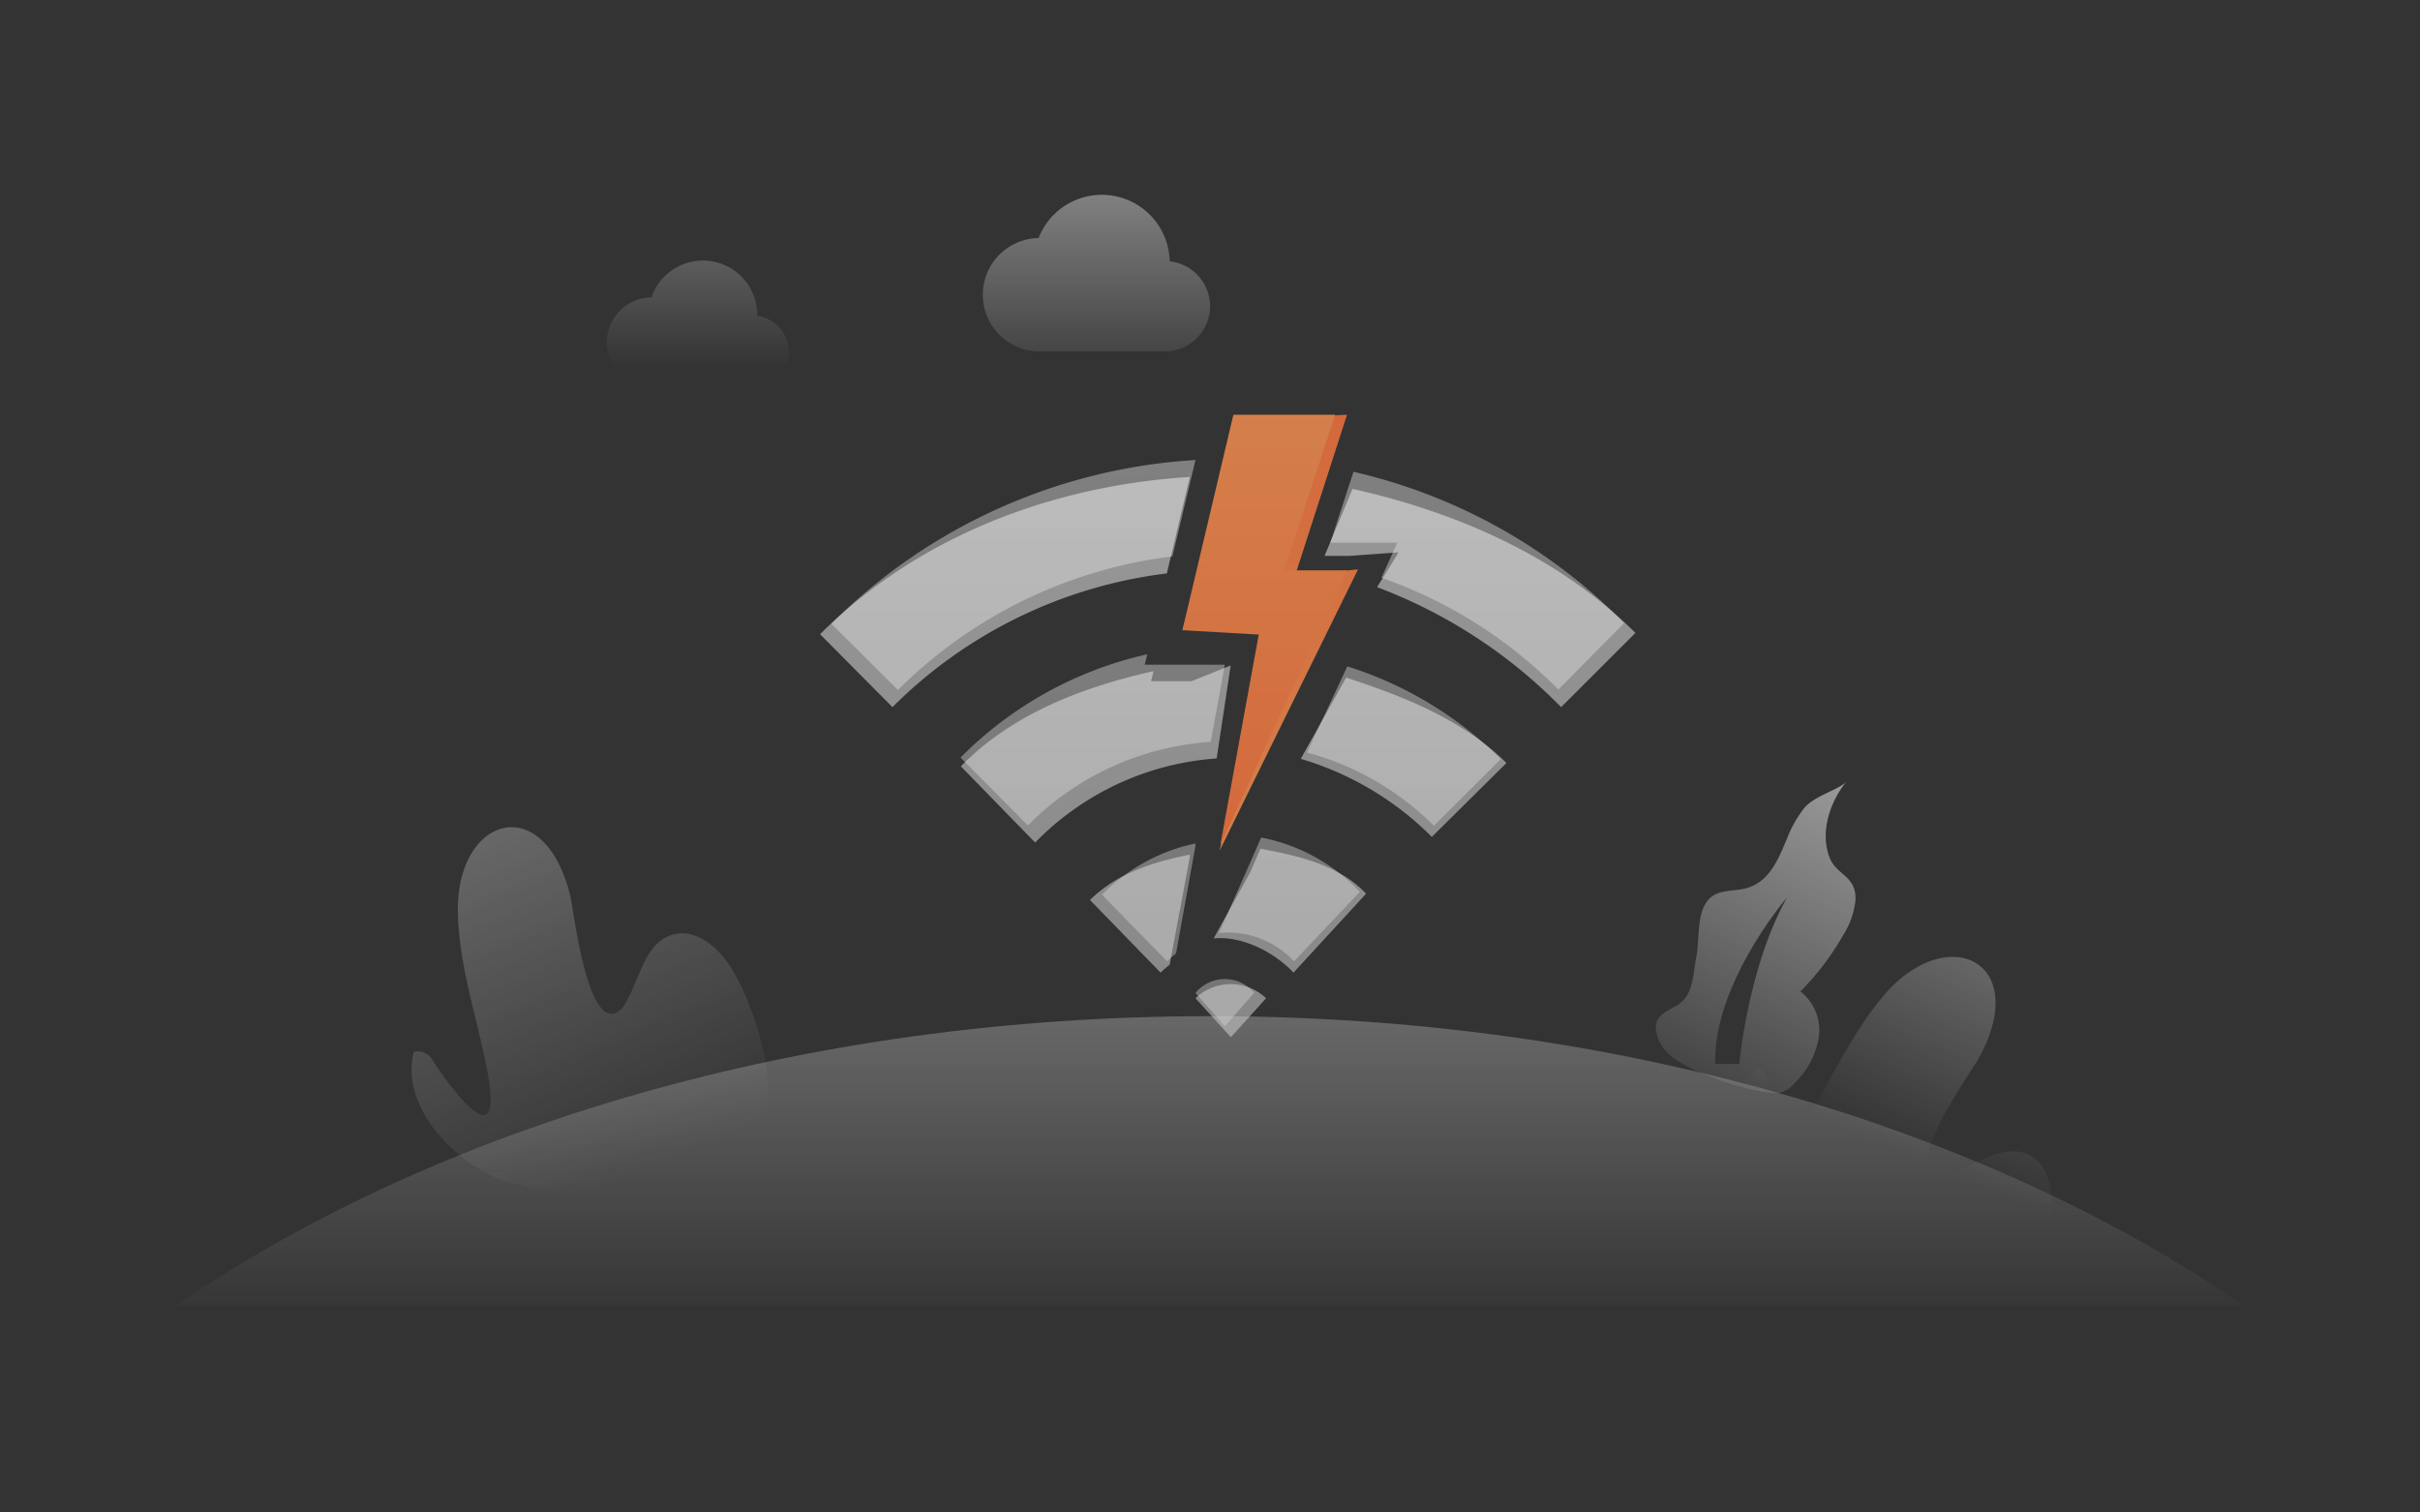 <svg id="图层_1" data-name="图层 1" xmlns="http://www.w3.org/2000/svg" xmlns:xlink="http://www.w3.org/1999/xlink" viewBox="0 0 240 150"><rect x="0" y="0" width="240" height="150" fill="#333333" stroke="none"/><defs><style>.cls-1{fill:url(#未命名的渐变);}.cls-2{fill:url(#未命名的渐变_2);}.cls-3{fill:url(#未命名的渐变_3);}.cls-4{fill:url(#未命名的渐变_4);}.cls-5{fill:url(#未命名的渐变_5);}.cls-6{fill:url(#未命名的渐变_6);}.cls-7{opacity:0.55;fill:url(#未命名的渐变_50);}.cls-8{opacity:0.4;fill:url(#未命名的渐变_49);}.cls-9{opacity:0.8;}.cls-10{fill:url(#未命名的渐变_51);}.cls-11{fill:url(#未命名的渐变_22);}</style><linearGradient id="未命名的渐变" x1="1801.75" y1="966.96" x2="1802.39" y2="965.38" gradientTransform="matrix(63.93, 0, 0, -65.41, -115162.17, 63261.07)" gradientUnits="userSpaceOnUse"><stop offset="0" stop-color="#d2d2d2"/><stop offset="1" stop-color="#d2d2d2" stop-opacity="0"/></linearGradient><linearGradient id="未命名的渐变_2" x1="1799.01" y1="966.95" x2="1798.65" y2="966.03" gradientTransform="matrix(59.26, 0, 0, -64.97, -106395.75, 62879.19)" xlink:href="#未命名的渐变"/><linearGradient id="未命名的渐变_3" x1="1826.34" y1="968.32" x2="1826.34" y2="966.54" gradientTransform="matrix(370.52, 0, 0, -51.85, -676571.3, 50246.62)" xlink:href="#未命名的渐变"/><linearGradient id="未命名的渐变_4" x1="1777.65" y1="967.03" x2="1777.31" y2="965.91" gradientTransform="matrix(35.77, 0, 0, -55.85, -63409.16, 54058.84)" xlink:href="#未命名的渐变"/><linearGradient id="未命名的渐变_5" x1="1774.96" y1="969.86" x2="1774.96" y2="968.04" gradientTransform="matrix(32.84, 0, 0, -22.82, -58217.39, 22127.33)" xlink:href="#未命名的渐变"/><linearGradient id="未命名的渐变_6" x1="1785.03" y1="968.4" x2="1785.03" y2="966.91" gradientTransform="matrix(40.65, 0, 0, -28.39, -72456.05, 27490.23)" xlink:href="#未命名的渐变"/><linearGradient id="未命名的渐变_50" x1="1818.24" y1="965.32" x2="1818.24" y2="964.75" gradientTransform="matrix(144, 0, 0, -99, -261704.38, 95613.64)" gradientUnits="userSpaceOnUse"><stop offset="0" stop-color="#e9e9e9"/><stop offset="1" stop-color="#ccc"/></linearGradient><linearGradient id="未命名的渐变_49" x1="1817.86" y1="965.29" x2="1817.86" y2="964.73" gradientTransform="matrix(140, 0, 0, -100, -254378.56, 96574.48)" gradientUnits="userSpaceOnUse"><stop offset="0" stop-color="#f2f2f2"/><stop offset="1" stop-color="#d8d8d8"/></linearGradient><linearGradient id="未命名的渐变_51" x1="1769.95" y1="965.67" x2="1769.95" y2="965.11" gradientTransform="matrix(31, 0, 0, -77, -54742.61, 74398.04)" gradientUnits="userSpaceOnUse"><stop offset="0" stop-color="#fd763e"/><stop offset="1" stop-color="#fd9351"/></linearGradient><linearGradient id="未命名的渐变_22" x1="1765.73" y1="965.7" x2="1765.73" y2="965.14" gradientTransform="matrix(29, 0, 0, -76, -51080.7, 73434.2)" gradientUnits="userSpaceOnUse"><stop offset="0" stop-color="#fd9351"/><stop offset="1" stop-color="#fd763e"/></linearGradient></defs><g id="编组-2"><path id="路径" class="cls-1" d="M48.83,116.62c-4.38-2-9.13-7.29-7.78-12.3a1.63,1.63,0,0,1,1.76.69s7.6,11.87,5.47.95c-1-5.13-2.74-10.1-2.87-15.4C45.18,80.93,54,78.25,56.57,88.9c.33,1.41,1.62,12.85,4.54,11.54a2.1,2.1,0,0,0,.88-.89c1.48-2.43,1.92-6,4.64-6.83,2.39-.75,4.74,1.32,6,3.46,2.61,4.34,6.09,15.15.76,18.81s-18.78,4.24-24.53,1.68Z"/><path id="路径-2" data-name="路径" class="cls-2" d="M171.91,120.3c-1.93-4.41-1.88-11.53,2.5-14.35a1.63,1.63,0,0,1,.82,1.72s-2.33,13.9,3.42,4.37c2.73-4.49,4.78-9.32,8.2-13.35,6.28-7.34,14.65-3.35,9.4,6.25-.69,1.27-7.43,10.62-4.38,11.62a2.14,2.14,0,0,0,1.25-.08c2.73-.81,5.46-3.16,8-2,2.26,1,2.62,4.15,2.14,6.6-1,5-5.81,10.53-12.22,9.67s-16.64-4.67-19.16-10.43Z"/><path id="路径-3" data-name="路径" class="cls-3" d="M222.54,129.48c-25.76-17.68-62.18-28.7-102.54-28.7s-76.78,11-102.54,28.7Z"/><path id="形状结合" class="cls-4" d="M183.14,77.48c-1.63,2-2.68,5-1.7,7.55.67,1.79,2.71,1.8,2.57,4.29a8.07,8.07,0,0,1-1.25,3.48,26.34,26.34,0,0,1-4.21,5.53,4.86,4.86,0,0,1,1.83,4.5,8.09,8.09,0,0,1-2.31,4.49,3.24,3.24,0,0,1-1.36,1,3.47,3.47,0,0,1-1.57,0A27.45,27.45,0,0,1,167.8,106c-1.44-.69-2.92-1.64-3.41-3.14-.57-1.72.33-2.27,1.31-2.81l.25-.14a3.36,3.36,0,0,0,1.3-1.08c.72-1.18.74-2.75,1-4.06.37-1.93-.18-5.46,2.24-6.22.94-.29,2-.22,2.89-.52,2-.65,2.88-2.57,3.69-4.5l.15-.35a11.63,11.63,0,0,1,1.68-3C179.91,78.9,182.46,78.31,183.14,77.48ZM177.23,89s-7.36,8.58-7.12,16.52h2.38S173.35,95.9,177.23,89Z"/><path id="路径-4" data-name="路径" class="cls-5" d="M75.1,31.32h0a5.39,5.39,0,0,0-10.49-1.83,4.49,4.49,0,1,0,.14,9h9.9a3.59,3.59,0,0,0,.45-7.15Z"/><path id="路径-5" data-name="路径" class="cls-6" d="M116,25.89v0A6.73,6.73,0,0,0,103,23.61a5.62,5.62,0,0,0,.18,11.24h12.3a4.48,4.48,0,0,0,.56-8.93Z"/></g><path id="形状结合-2" data-name="形状结合" class="cls-7" d="M118.56,99a5.07,5.07,0,0,1,7,0h0l-3.49,3.87ZM118,84.76l0,.23-2,10.69a9.49,9.49,0,0,0-.9.78h0l-7-7.2c2.71-2.7,6.39-3.8,9.89-4.5Zm7-.59c3.6.68,7.7,1.53,10.48,4.46h0l-7.2,7.83c-2-2.14-5.25-3.67-7.92-3.39h0l3.62-6.55ZM122.05,66l-1.39,9.22a27.8,27.8,0,0,0-18,8.34h0L95.29,76c5.24-5.35,12.37-7.92,19.11-9.44h0l-.24,1h4ZM133.5,67.2C139,69,145,71.29,149.4,75.67h0L142,83a30.55,30.55,0,0,0-13-7.74h0Zm.64-18.72c10,2.25,20.26,6.53,28.05,14.29h0l-7.37,7.36a50.36,50.36,0,0,0-18.25-11.9h0l2.13-3.45-4.87.35-2.47,0ZM118,47.3l-2.28,9.57A46.38,46.38,0,0,0,88.51,70.13h0L81.33,62.9c10-10,23.54-14.78,36.65-15.6Z"/><path id="形状结合-3" data-name="形状结合" class="cls-8" d="M118.56,98.47a3.77,3.77,0,0,1,5.82,0h0l-2.91,3.31Zm0-14.83,0,.24-1.93,10.68a8.17,8.17,0,0,0-.88.78h0l-6.46-6.6a18.11,18.11,0,0,1,9.32-5.1Zm6.51-.58a18.12,18.12,0,0,1,9.79,5.39h0l-6.53,6.89a8.93,8.93,0,0,0-7.44-2.81h0l3.16-7.13Zm-11.3-18.14-.24,1h7.94l-1.4,7.65a28.14,28.14,0,0,0-18.13,8.29h0l-6.68-6.73a37.67,37.67,0,0,1,18.51-10.24Zm19.85,1.17a37.46,37.46,0,0,1,15.22,9.2h0l-6.64,6.6a28.14,28.14,0,0,0-12.58-7.26h0Zm.61-19.3a54.81,54.81,0,0,1,26.84,15h0l-6.52,6.6A45.87,45.87,0,0,0,137,57.3h0l1.58-3.48h-4.88l-1.77,0Zm-15.67-1.17-2.29,9.56A46.53,46.53,0,0,0,89.05,68.43h0l-6.6-6.57a55.84,55.84,0,0,1,36.11-16.24Z"/><g class="cls-9"><polygon id="路径-6" data-name="路径" class="cls-10" points="123.36 41.63 133.59 41.13 128.44 57.08 134.68 56.47 120.95 84.37 125.98 63 117.27 62.5 123.36 41.63"/><polygon id="路径-7" data-name="路径" class="cls-11" points="122.32 41.13 132.41 41.13 127.36 56.56 133.55 56.56 121.02 83.81 124.92 62.47 117.27 62.47 122.32 41.13"/></g></svg>